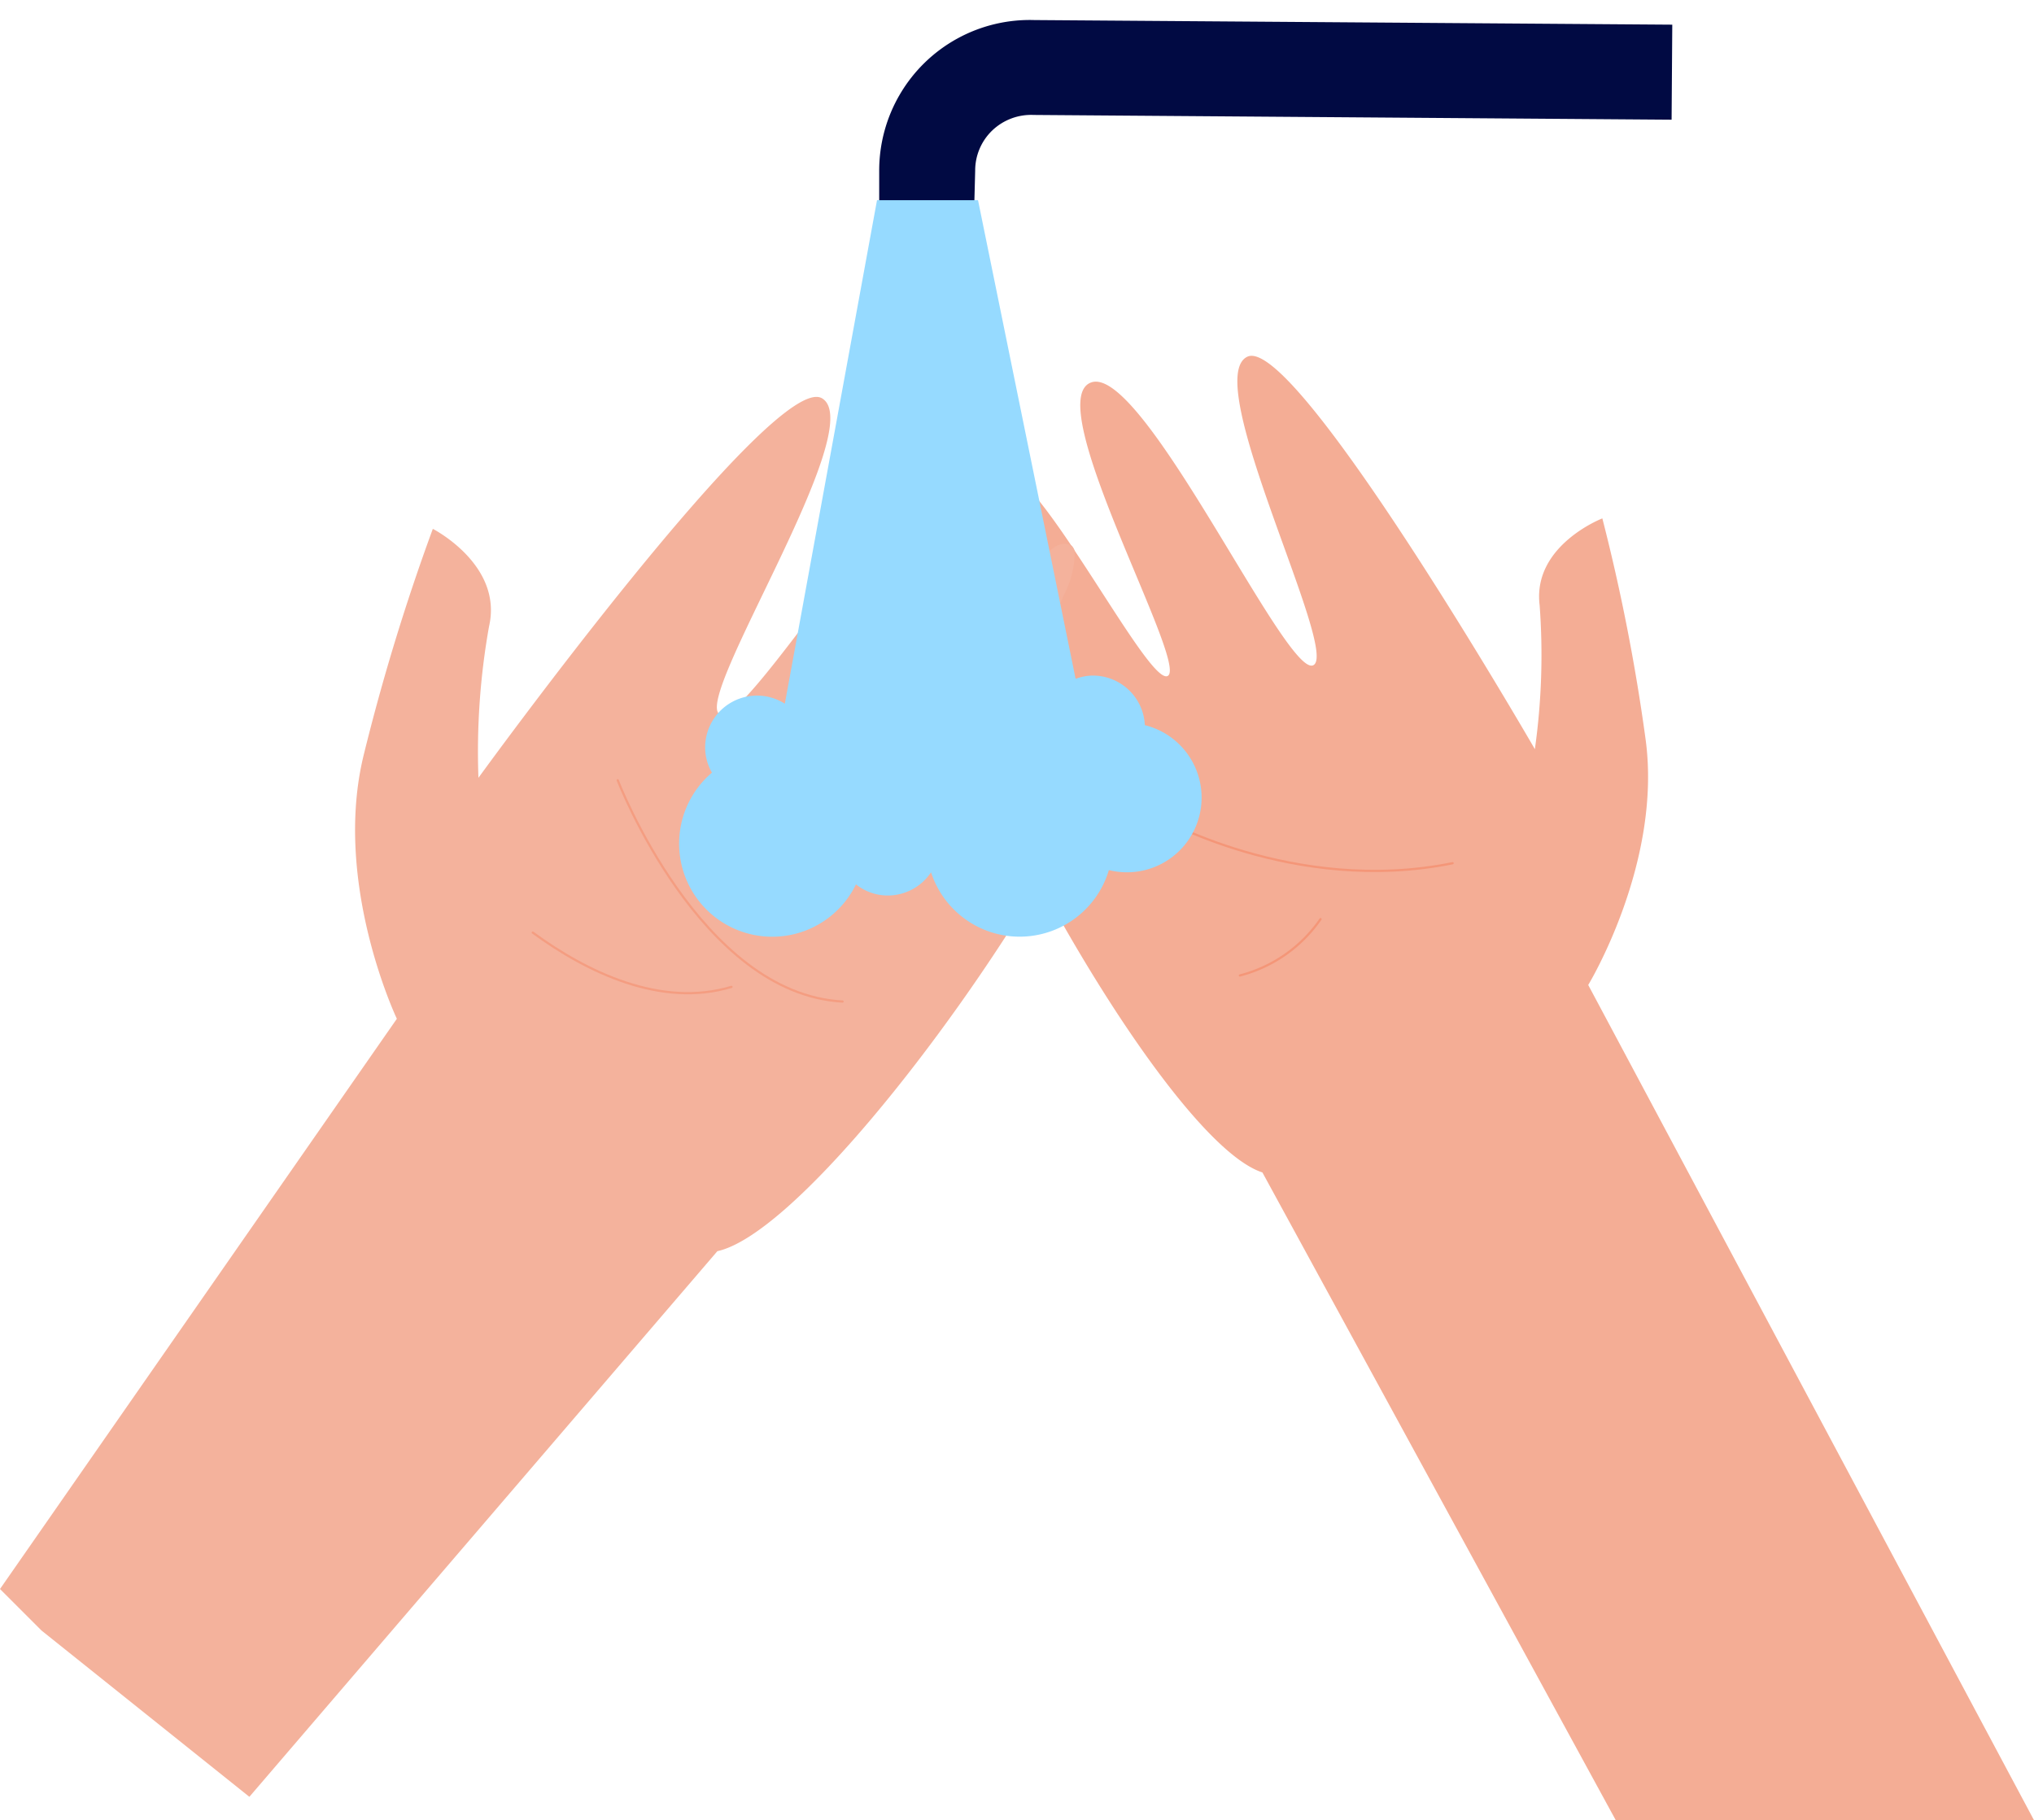 <svg xmlns="http://www.w3.org/2000/svg" xmlns:xlink="http://www.w3.org/1999/xlink" width="915.264" height="819.068" viewBox="0 0 915.264 819.068">
  <defs>
    <filter id="Tracé_861" x="386.617" y="0" width="374.869" height="102.085" filterUnits="userSpaceOnUse">
      <feOffset dy="3" input="SourceAlpha"/>
      <feGaussianBlur stdDeviation="3" result="blur"/>
      <feFlood flood-opacity="0.161"/>
      <feComposite operator="in" in2="blur"/>
      <feComposite in="SourceGraphic"/>
    </filter>
  </defs>
  <g id="Groupe_17" data-name="Groupe 17" transform="translate(-1815.146 -2392.181)">
    <path id="Tracé_855" data-name="Tracé 855" d="M949.971,997.686h-188.2l-159-291.48c-24.8-8.063-67.623-69.761-100.3-130.664-7.941-14.783-15.272-29.566-21.625-43.494a2.61,2.61,0,0,1,0-.611c-2.016-4.337-3.91-8.613-5.681-12.706a347.7,347.7,0,0,1-12.645-34.086c-.672-2.322-1.283-4.582-1.893-6.72-.916-3.726-1.588-7.147-2.077-10.263-1.588-10.568,0-17.287,4.887-18.326a15.576,15.576,0,0,1,5.742-.489,21.441,21.441,0,0,1,11.362,4.948,35.551,35.551,0,0,1,5.62,5.376A101.865,101.865,0,0,1,498.375,477.5c1.649,3.054,3.237,6.108,4.765,9.285s2.871,6.109,4.215,8.8c7.513,16.249,13.195,29.871,17.531,27.244,3.3-2.077-1.4-15.76-8.735-33.537-2.566-6.109-5.376-12.706-8.369-19.548l-2.382-5.5-3.36-7.758c-2.688-6.109-5.314-12.217-7.758-18.326-3.3-8.064-6.109-15.7-8.491-22.48a58.142,58.142,0,0,1-4.337-20.708,5.434,5.434,0,0,1,2.077-4.643c6.108-3.726,19.365,13.134,33.048,33.476.733,1.039,1.466,2.138,2.138,3.238,18.326,27.489,36.957,59.437,41.661,55.589,8.369-6.842-57.849-124.006-34.575-131.947s87.659,132.924,99.816,127.3-51.13-128.648-29.627-138.85,129.382,176.6,129.382,176.6a303.61,303.61,0,0,0,2.139-64.813c-3.3-26.878,28.222-39.034,28.222-39.034a874.254,874.254,0,0,1,19.425,99.144c7.7,55.772-25.779,110.811-25.779,110.811Z" transform="translate(1780.438 2213.563)" fill="#f4ad95"/>
    <path id="Tracé_856" data-name="Tracé 856" d="M473.86,372.64s61.759,35.736,133.23,21.2" transform="translate(1861.703 2386.777)" fill="none" stroke="#f49678" stroke-linecap="round" stroke-miterlimit="10" stroke-width="1"/>
    <path id="Tracé_857" data-name="Tracé 857" d="M480,405.581a63.223,63.223,0,0,0,36.286-25.351" transform="translate(1893.073 2425.551)" fill="none" stroke="#f49678" stroke-linecap="round" stroke-miterlimit="10" stroke-width="1"/>
    <path id="Tracé_858" data-name="Tracé 858" d="M888.468,485.308A81.483,81.483,0,0,1,883.7,502.6a318.4,318.4,0,0,1-22.48,46.3c-2.077,3.665-4.215,7.391-6.475,11.179C812.781,630.694,742.715,718.9,709.789,726.173L499.2,971.7h0l-93.512-74.811-18.7-18.7,178.576-256.6s-29.077-61.087-14.905-118.752a959.107,959.107,0,0,1,31.094-101.709s31.7,16.188,25.29,43.922a320.631,320.631,0,0,0-4.765,68.111s133.291-183.81,154.672-170.737-58.277,135-46.12,142.148S805.634,351.406,829.153,362.4s-58.582,126.205-50.519,134.391c3.421,3.421,17.532-13.928,33.781-34.147,6.475-8,13.317-16.554,19.914-24.435,4.765-5.681,9.469-11.057,13.806-15.577a75.252,75.252,0,0,1,15.333-13.195,7.514,7.514,0,0,1,6.964-1.16l.611.305a4.276,4.276,0,0,1,1.527,2.932,40.381,40.381,0,0,1-4.7,19c-2.26,5.437-5.254,11.606-8.614,18.326-2.2,4.276-4.581,8.735-7.025,13.256l-1.283,2.321-10.63,19.3c-3.849,6.781-7.636,13.5-11.118,19.792-11.179,20.281-19.181,36.652-15.638,39.218s11.667-10.385,21.319-26.512c2.993-4.948,6.109-10.2,9.53-15.272a106.232,106.232,0,0,1,17.043-20.831,39.011,39.011,0,0,1,6.964-5.314,13.382,13.382,0,0,1,1.833-.977,19.181,19.181,0,0,1,14.355-1.772l1.405.428C887.979,473.763,889.323,478.283,888.468,485.308Z" transform="translate(1428.159 2229.027)" fill="#f4b29c"/>
    <path id="Tracé_859" data-name="Tracé 859" d="M434.17,370s37.08,96.15,101.16,99.571" transform="translate(1658.94 2373.29)" fill="none" stroke="#f49d81" stroke-linecap="round" stroke-miterlimit="10" stroke-width="1"/>
    <path id="Tracé_860" data-name="Tracé 860" d="M427.91,381.22c24.435,17.9,57.788,33.964,89.431,24.435" transform="translate(1626.961 2430.609)" fill="none" stroke="#f49d81" stroke-linecap="round" stroke-miterlimit="10" stroke-width="1"/>
    <g transform="matrix(1, 0, 0, 1, 1815.15, 2392.18)" filter="url(#Tracé_861)">
      <path id="Tracé_861-2" data-name="Tracé 861" d="M496.191,397.591H453.43V381.341a67.745,67.745,0,0,1,69.761-67.806L810.3,315.612l-.305,42.761-287.108-2.138a25.351,25.351,0,0,0-18.693,7.086,24.984,24.984,0,0,0-7.575,18.021Z" transform="translate(-57.81 -307.51)" fill="#010a43"/>
    </g>
    <path id="Tracé_862" data-name="Tracé 862" d="M648.271,563.492a23.4,23.4,0,0,0-23.335-22.3,22.231,22.231,0,0,0-7.819,1.466L573.2,327.27H527.747L486.269,553.84a23.335,23.335,0,0,0-35.858,19.731,22.848,22.848,0,0,0,3.054,11.3,41.905,41.905,0,1,0,64.813,50.274,22.969,22.969,0,0,0,14.294,5.009,23.4,23.4,0,0,0,19.488-10.447,41.905,41.905,0,0,0,80.022-.976,34.461,34.461,0,0,0,7.942.977,33.6,33.6,0,0,0,8.247-66.218Z" transform="translate(1682.039 2154.996)" fill="#96daff"/>
  </g>
</svg>

